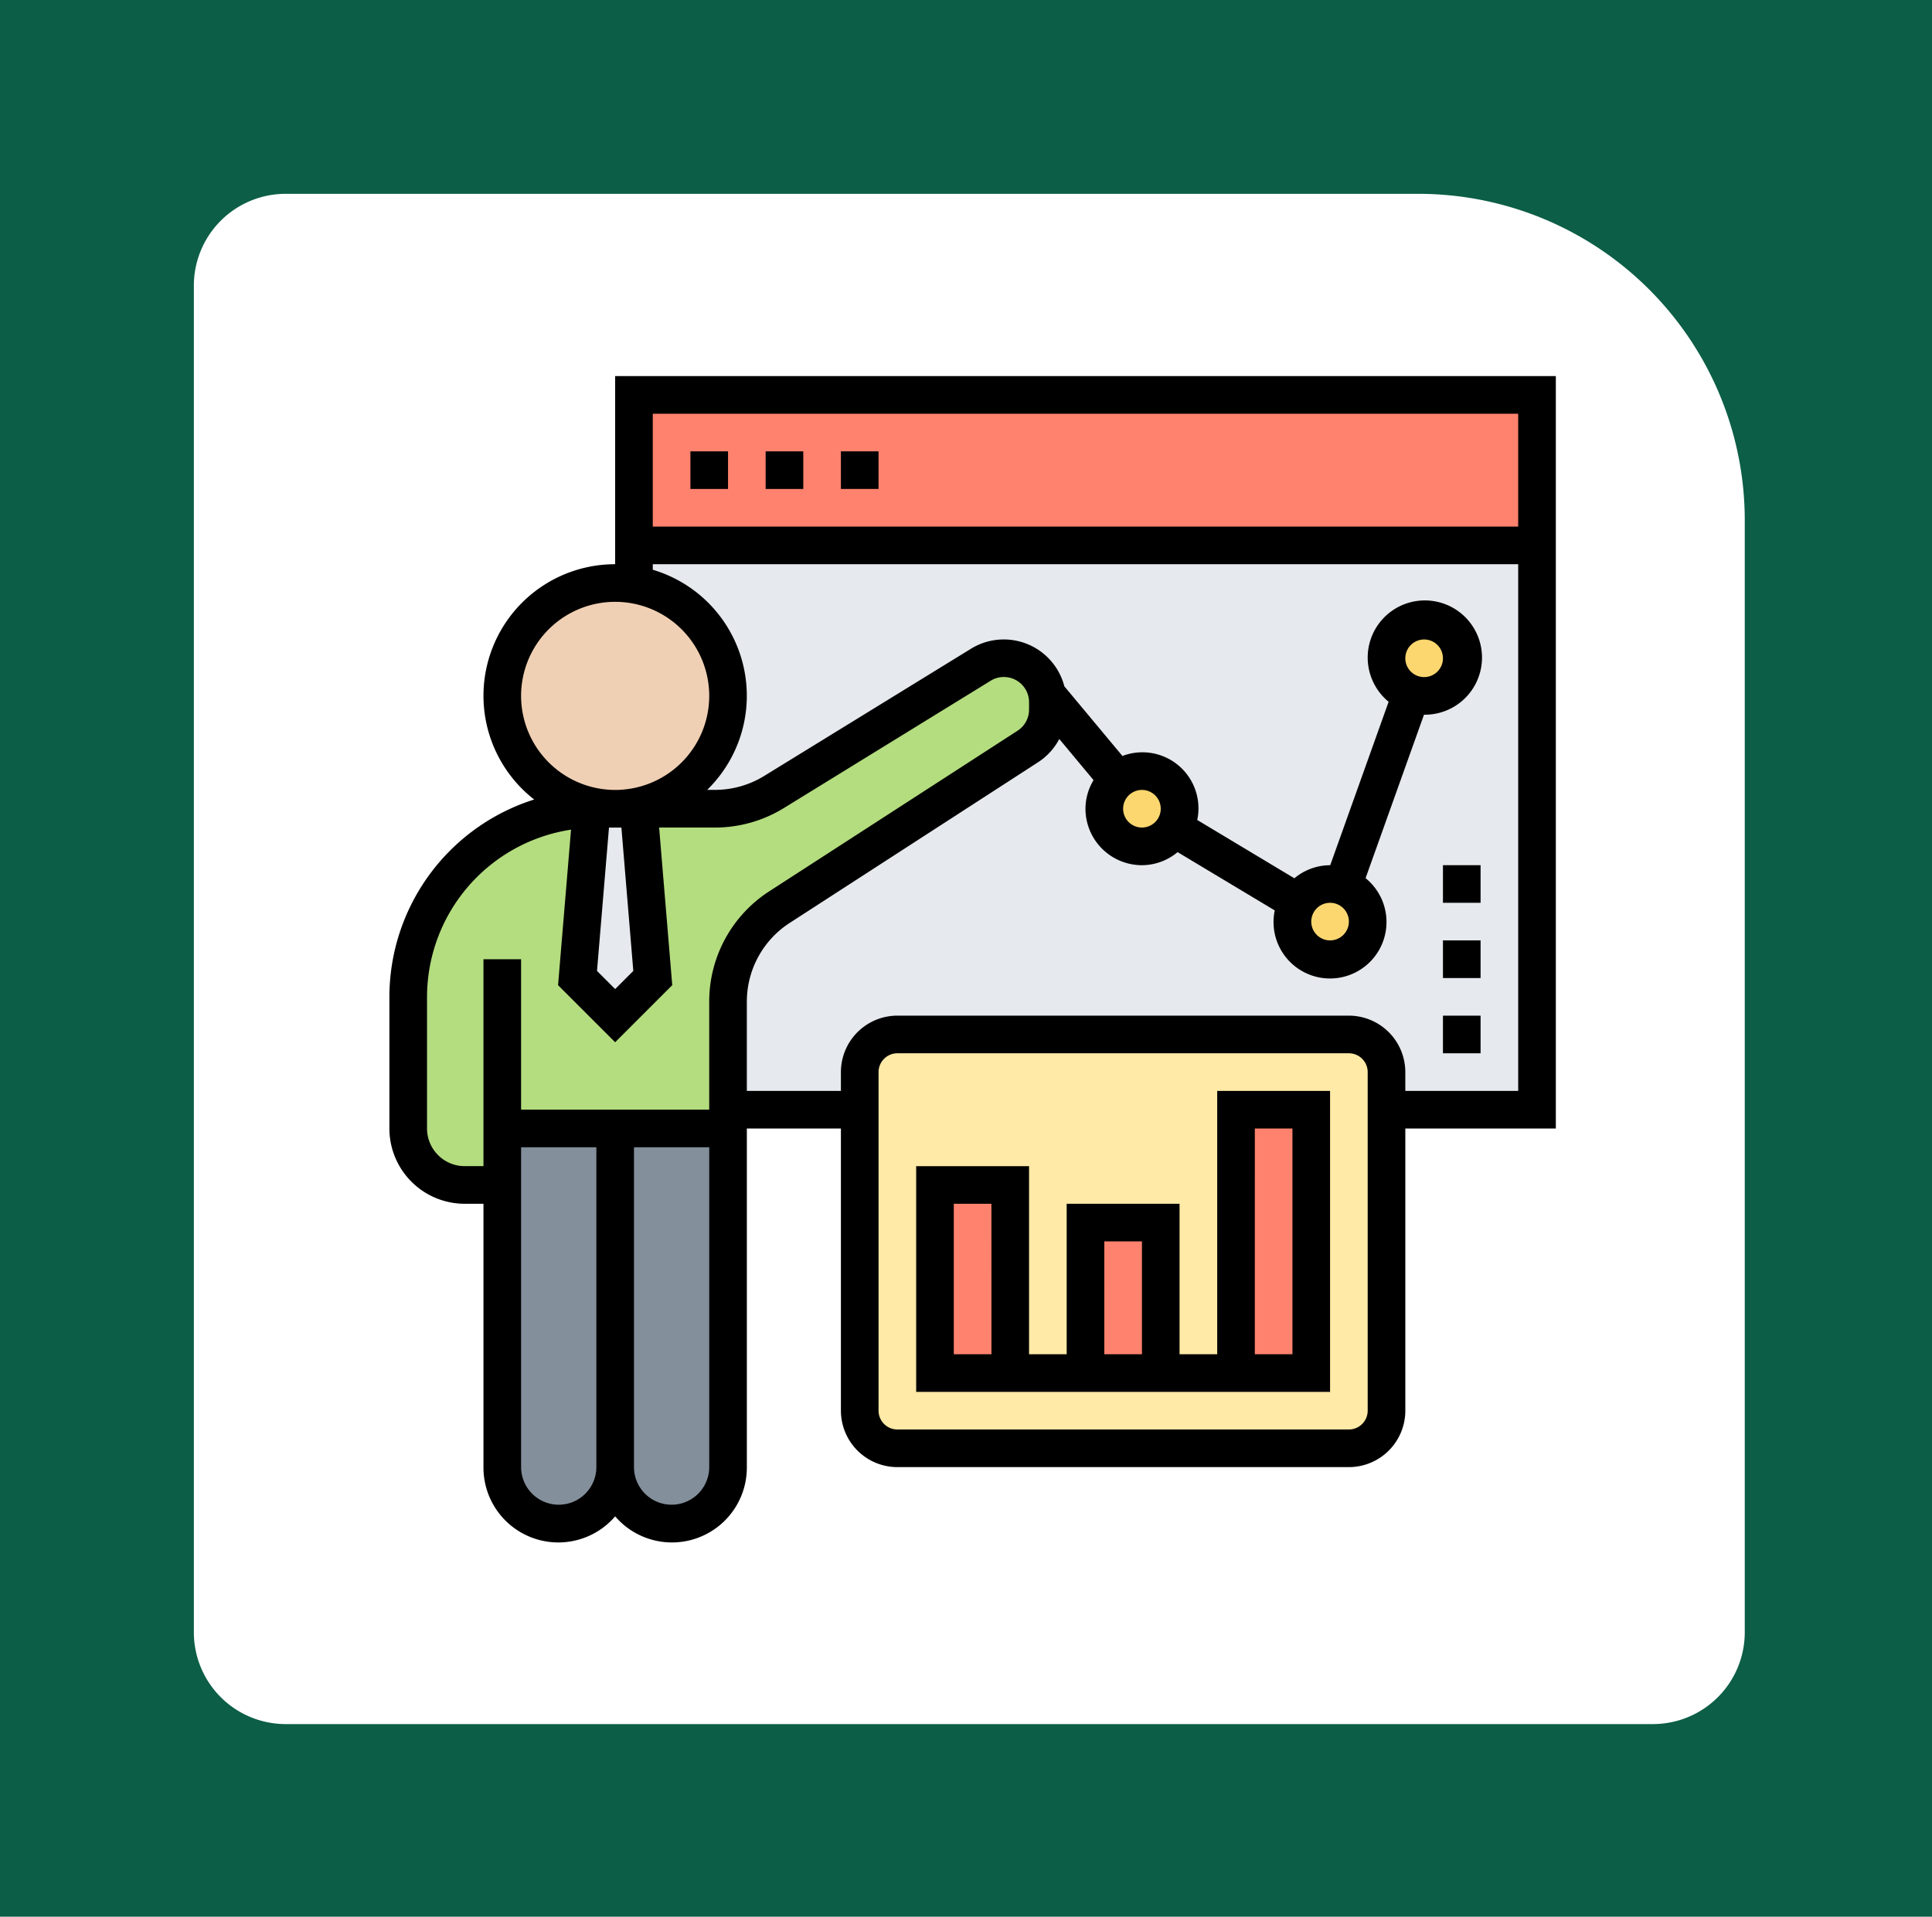 <svg xmlns="http://www.w3.org/2000/svg" width="129" height="128" viewBox="0 0 129 128">
  <g id="Grupo_1075142" data-name="Grupo 1075142" transform="translate(-361 -22255.555)">
    <g id="Grupo_108927" data-name="Grupo 108927" transform="translate(-29 17788.555)">
      <path id="Rectángulo_36179" data-name="Rectángulo 36179" d="M0,0H129V128H0Z" transform="translate(390 4467)" fill="#0c5e46"/>
      <path id="Rectángulo_36181" data-name="Rectángulo 36181" d="M6.132,0H81.754a21.8,21.8,0,0,1,21.8,21.8v74.26a6.132,6.132,0,0,1-6.132,6.132H6.132A6.132,6.132,0,0,1,0,96.061V6.132A6.132,6.132,0,0,1,6.132,0Z" transform="translate(402.944 4479.944)" fill="#fff"/>
    </g>
    <g id="interpretacion" transform="translate(386 22279.672)">
      <path id="Trazado_610741" data-name="Trazado 610741" d="M14,10H74.3V47.685H14Z" transform="translate(3.33 2.306)" fill="#e6e9ed"/>
      <path id="Trazado_610742" data-name="Trazado 610742" d="M20.537,41V63.611a3.769,3.769,0,0,1-7.537,0V41Z" transform="translate(3.074 10.247)" fill="#838f9b"/>
      <path id="Trazado_610743" data-name="Trazado 610743" d="M14.537,41V63.611a3.769,3.769,0,0,1-7.537,0V41Z" transform="translate(1.537 10.247)" fill="#838f9b"/>
      <path id="Trazado_610744" data-name="Trazado 610744" d="M44.71,19.429a2.924,2.924,0,0,1-1.344,2.462L26.8,32.619a7.516,7.516,0,0,0-3.442,6.319V47.4H8.281v3.769H5.769A3.763,3.763,0,0,1,2,47.4V38.611A12.549,12.549,0,0,1,14.248,26.062l-.942,11.293,2.512,2.512,2.512-2.512-.942-11.306h5.088a7.6,7.6,0,0,0,3.957-1.118L40.238,16.44A2.863,2.863,0,0,1,41.77,16a2.943,2.943,0,0,1,2.939,2.939Z" transform="translate(0.256 3.843)" fill="#b4dd7f"/>
      <path id="Trazado_610745" data-name="Trazado 610745" d="M15.083,24l.942,11.306-2.512,2.512L11,35.306l.942-11.293V24h3.14Z" transform="translate(2.562 5.892)" fill="#e6e9ed"/>
      <path id="Trazado_610746" data-name="Trazado 610746" d="M22.074,19.537A7.537,7.537,0,1,1,14.537,12a6.872,6.872,0,0,1,1.256.113A7.524,7.524,0,0,1,22.074,19.537Z" transform="translate(1.537 2.818)" fill="#f0d0b4"/>
      <path id="Trazado_610747" data-name="Trazado 610747" d="M14,2H74.3V12.049H14Z" transform="translate(3.33 0.256)" fill="#ff826e"/>
      <path id="Trazado_610748" data-name="Trazado 610748" d="M61.173,41.025v20.1a2.52,2.52,0,0,1-2.512,2.512H28.512A2.52,2.52,0,0,1,26,61.123V38.512A2.52,2.52,0,0,1,28.512,36H58.661a2.52,2.52,0,0,1,2.512,2.512Z" transform="translate(6.404 8.966)" fill="#ffeaa7"/>
      <g id="Grupo_1073439" data-name="Grupo 1073439" transform="translate(37.429 49.991)">
        <path id="Trazado_610749" data-name="Trazado 610749" d="M30,44h5.025V56.562H30Z" transform="translate(-30 -38.975)" fill="#ff826e"/>
        <path id="Trazado_610750" data-name="Trazado 610750" d="M38,46h5.025V56.049H38Z" transform="translate(-27.951 -38.463)" fill="#ff826e"/>
        <path id="Trazado_610751" data-name="Trazado 610751" d="M46,40h5.025V57.586H46Z" transform="translate(-25.901 -40)" fill="#ff826e"/>
      </g>
      <path id="Trazado_610752" data-name="Trazado 610752" d="M56.512,14a2.512,2.512,0,0,1,0,5.025,2.328,2.328,0,0,1-.842-.151A2.509,2.509,0,0,1,56.512,14Z" transform="translate(13.577 3.33)" fill="#fcd770"/>
      <path id="Trazado_610753" data-name="Trazado 610753" d="M52.354,28.151A2.51,2.51,0,1,1,49,30.512a2.391,2.391,0,0,1,.364-1.294A2.517,2.517,0,0,1,51.512,28,2.328,2.328,0,0,1,52.354,28.151Z" transform="translate(12.296 6.917)" fill="#fcd770"/>
      <path id="Trazado_610754" data-name="Trazado 610754" d="M41.512,22a2.52,2.52,0,0,1,2.512,2.512,2.391,2.391,0,0,1-.364,1.294A2.509,2.509,0,0,1,39,24.512a2.491,2.491,0,0,1,.9-1.922A2.437,2.437,0,0,1,41.512,22Z" transform="translate(9.735 5.38)" fill="#fcd770"/>
      <path id="Trazado_610755" data-name="Trazado 610755" d="M78.883,1H16.074V13.562a8.784,8.784,0,0,0-5.407,15.713A13.84,13.84,0,0,0,1,42.454v8.793a5.03,5.03,0,0,0,5.025,5.025H7.281V73.858a5,5,0,0,0,8.793,3.289,5,5,0,0,0,8.793-3.289V51.247h6.281V70.09a3.773,3.773,0,0,0,3.769,3.769H65.065a3.773,3.773,0,0,0,3.769-3.769V51.247H78.883ZM76.37,3.512v7.537H18.586V3.512ZM9.793,22.355a6.281,6.281,0,1,1,6.281,6.281A6.288,6.288,0,0,1,9.793,22.355Zm7.493,18.367-1.212,1.212-1.212-1.212.8-9.573h.829ZM6.025,53.759a2.515,2.515,0,0,1-2.512-2.512V42.454a11.313,11.313,0,0,1,9.615-11.165l-.866,10.385,3.812,3.812,3.812-3.812L19.01,31.148h3.725a8.779,8.779,0,0,0,4.608-1.305l13.805-8.5A1.682,1.682,0,0,1,43.71,22.78v.49a1.678,1.678,0,0,1-.768,1.412L26.372,35.4a8.757,8.757,0,0,0-4.017,7.381v7.205H9.793V39.941H7.281V53.759ZM12.306,76.37a2.515,2.515,0,0,1-2.512-2.512V52.5h5.025V73.858A2.515,2.515,0,0,1,12.306,76.37Zm7.537,0a2.515,2.515,0,0,1-2.512-2.512V52.5h5.025V73.858A2.515,2.515,0,0,1,19.843,76.37ZM66.321,70.09a1.258,1.258,0,0,1-1.256,1.256H34.917a1.258,1.258,0,0,1-1.256-1.256V47.478a1.258,1.258,0,0,1,1.256-1.256H65.065a1.258,1.258,0,0,1,1.256,1.256Zm2.512-21.355V47.478a3.773,3.773,0,0,0-3.769-3.769H34.917a3.773,3.773,0,0,0-3.769,3.769v1.256H24.867V42.785a6.26,6.26,0,0,1,2.869-5.273l16.57-10.721a4.172,4.172,0,0,0,1.423-1.556l2.287,2.745a3.734,3.734,0,0,0-.539,1.913,3.773,3.773,0,0,0,3.769,3.769,3.735,3.735,0,0,0,2.383-.873l6.486,3.892a3.771,3.771,0,1,0,6.065-2.154l3.9-10.915h.011a3.816,3.816,0,1,0-2.372-.864l-3.9,10.915h-.011a3.735,3.735,0,0,0-2.383.873L54.94,30.642a3.743,3.743,0,0,0-4.995-4.274l-3.878-4.653a4.177,4.177,0,0,0-6.236-2.507L26.027,27.7a6.272,6.272,0,0,1-3.292.932h-.518a8.78,8.78,0,0,0-3.63-14.7v-.371H76.37V48.735Zm-17.586-20.1a1.256,1.256,0,1,1-1.256,1.256A1.258,1.258,0,0,1,51.247,28.636Zm12.562,7.537a1.256,1.256,0,1,1-1.256,1.256A1.258,1.258,0,0,1,63.809,36.173Zm5.025-16.33A1.256,1.256,0,1,1,70.09,21.1,1.258,1.258,0,0,1,68.833,19.843Z"/>
      <path id="Trazado_610756" data-name="Trazado 610756" d="M17,5h2.512V7.512H17Z" transform="translate(4.099 1.025)"/>
      <path id="Trazado_610757" data-name="Trazado 610757" d="M21,5h2.512V7.512H21Z" transform="translate(5.123 1.025)"/>
      <path id="Trazado_610758" data-name="Trazado 610758" d="M25,5h2.512V7.512H25Z" transform="translate(6.148 1.025)"/>
      <path id="Trazado_610759" data-name="Trazado 610759" d="M49.1,56.586H46.586V46.537H39.049V56.586H36.537V44.025H29V59.1H56.636V39H49.1Zm-15.074,0H31.512V46.537h2.512Zm7.537-7.537h2.512v7.537H41.562Zm10.049-7.537h2.512V56.586H51.611Z" transform="translate(7.173 9.735)"/>
      <path id="Trazado_610760" data-name="Trazado 610760" d="M57,35h2.512v2.512H57Z" transform="translate(14.346 8.71)"/>
      <path id="Trazado_610761" data-name="Trazado 610761" d="M57,31h2.512v2.512H57Z" transform="translate(14.346 7.685)"/>
      <path id="Trazado_610762" data-name="Trazado 610762" d="M57,27h2.512v2.512H57Z" transform="translate(14.346 6.661)"/>
    </g>
  </g>
</svg>
